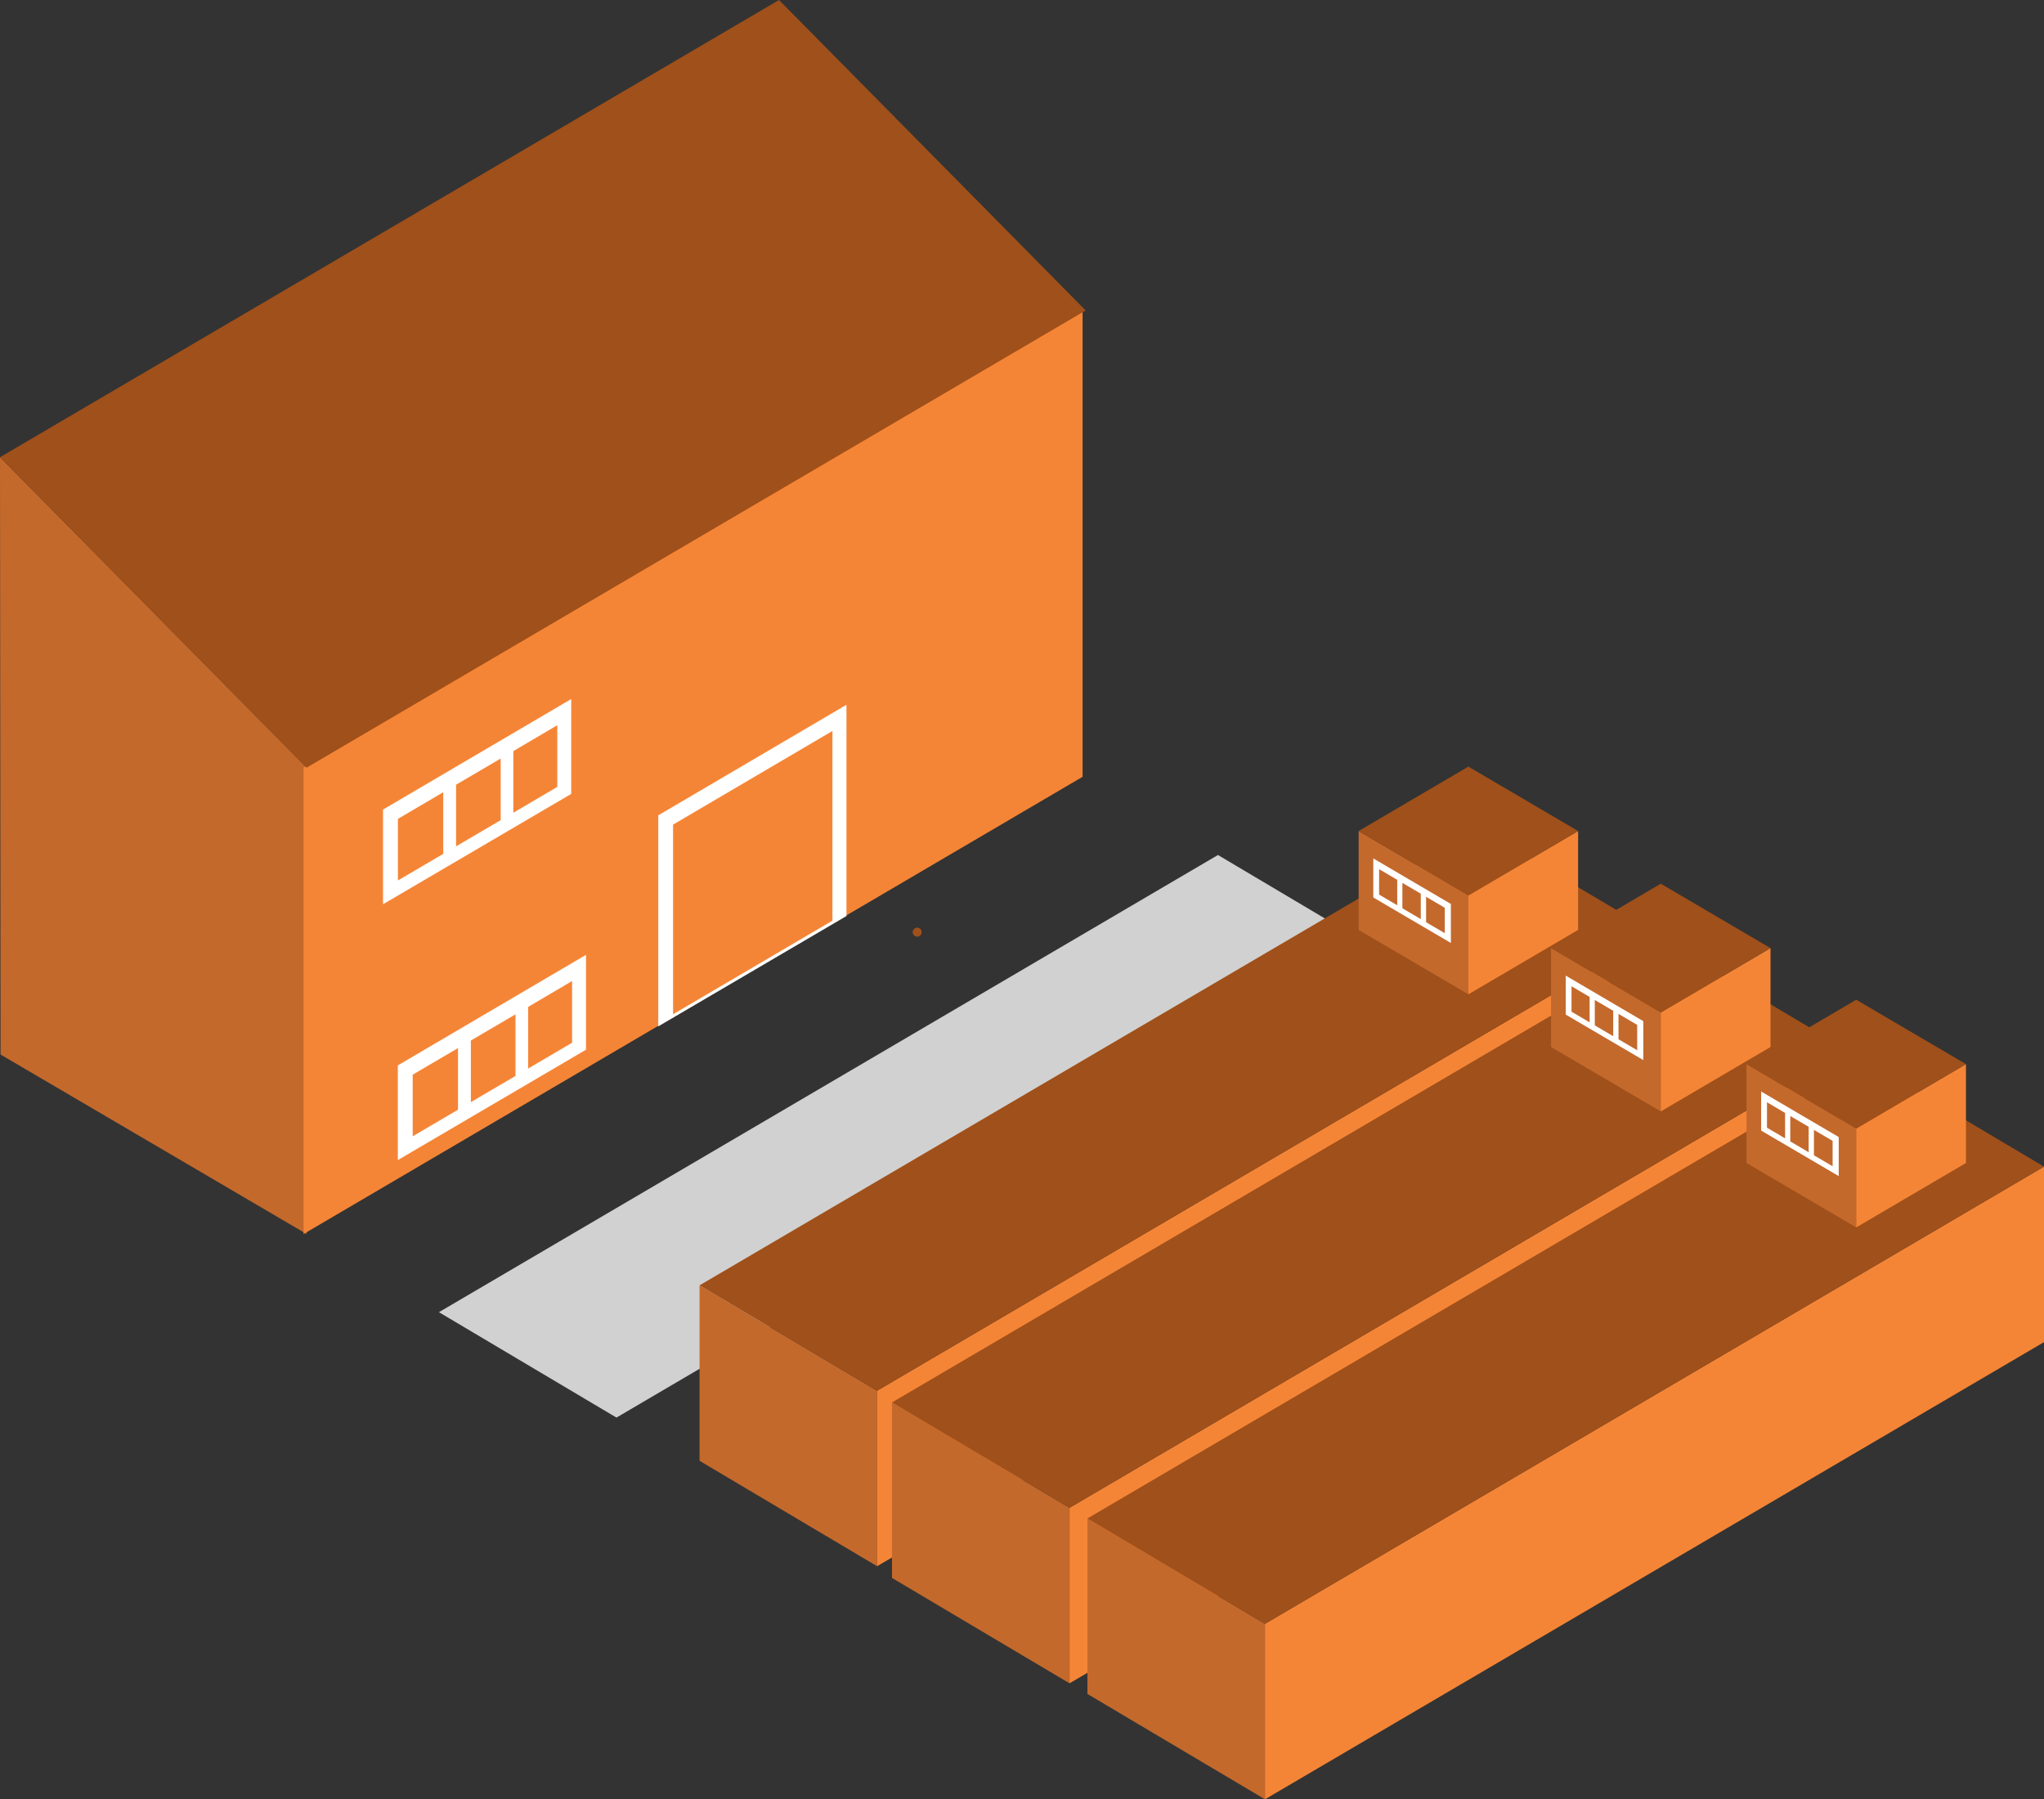 <svg xmlns="http://www.w3.org/2000/svg" viewBox="0 0 702.7 618.48">
    <rect x="0" y="0" width="702.7" height="618.48" fill="#333333" stroke="none"/>
    <defs>
        <style>.a{fill:#c4692c;}.b{fill:#f58536;}.c{fill:#a0501a;}.d{fill:#fff;}.e{fill:#d1d1d1;}</style>
    </defs>
    <title>Asset 30</title>
    <polygon class="a" points="105.41 424.17 0.2 362.48 0 157.16 105.41 263.85 105.41 424.17"/>
    <polygon class="b" points="104.36 424.17 372.18 267.01 372.18 106.69 104.36 263.85 104.36 424.17"/>
    <polygon class="c" points="267.82 0 0 157.16 105.41 263.87 373.24 106.71 267.82 0"/>
    <path class="c" d="M315.33,321.92a1.5,1.5,0,0,0,0-3,1.5,1.5,0,0,0,0,3Z"/>
    <path class="c" d="M315.33,321.92a1.5,1.5,0,0,0,0-3,1.5,1.5,0,0,0,0,3Z"/>
    <path class="d"
          d="M196.38,272.89l-64.7,37.93V278.28l64.7-38Zm-44-.57-15.58,9.15v21.18l15.58-9.15Zm19.75-11.59-15.34,9v21.18l15.34-9Zm19.46-11.45-15.11,8.9v21.18l15.11-8.88Z"/>
    <path class="d"
          d="M201.46,360.82l-64.69,37.94V366.21l64.69-38Zm-44-.56-15.58,9.14v21.18l15.58-9.14Zm19.76-11.6-15.34,9v21.18l15.34-9Zm19.46-11.45-15.11,8.9v21.18l15.11-8.87Z"/>
    <path class="d" d="M291,314.87l-64.7,37.93V280.26l64.7-38Zm-4.82,1.6V251.26l-54.79,32.19v65.18Z"/>
    <polygon class="e" points="418.72 293.89 150.9 451.04 211.93 487.27 479.75 330.11 418.72 293.89"/>
    <polygon class="a" points="301.53 538.36 240.5 502.13 240.5 441.81 301.53 478.04 301.53 538.36"/>
    <polygon class="b" points="301.53 538.36 569.36 381.2 569.36 320.88 301.53 478.04 301.53 538.36"/>
    <polygon class="c" points="508.32 284.66 240.5 441.81 301.53 478.04 569.36 320.88 508.32 284.66"/>
    <polygon class="a" points="504.81 341.78 467.08 319.64 467.08 285.65 504.81 307.79 504.81 341.78"/>
    <polygon class="b" points="504.81 341.78 542.53 319.64 542.53 285.65 504.81 307.79 504.81 341.78"/>
    <polygon class="c" points="504.81 263.51 467.08 285.65 504.81 307.79 542.53 285.65 504.81 263.51"/>
    <path class="d"
          d="M472.12,308.49l26.67,15.64V310.72l-26.67-15.65Zm18.15-.23,6.42,3.77v8.73L490.27,317Zm-8.15-4.78,6.33,3.71v8.73l-6.33-3.71Zm-8-4.72,6.23,3.67v8.73l-6.23-3.66Z"/>
    <polygon class="a" points="367.69 578.61 306.65 542.38 306.65 482.06 367.69 518.29 367.69 578.61"/>
    <polygon class="b" points="367.69 578.61 635.51 421.45 635.51 361.13 367.69 518.29 367.69 578.61"/>
    <polygon class="c" points="574.47 324.91 306.65 482.06 367.69 518.29 635.51 361.13 574.47 324.91"/>
    <polygon class="a" points="570.96 382.03 533.23 359.89 533.23 325.9 570.96 348.04 570.96 382.03"/>
    <polygon class="b" points="570.96 382.03 608.68 359.89 608.68 325.9 570.96 348.04 570.96 382.03"/>
    <polygon class="c" points="570.96 303.76 533.23 325.9 570.96 348.04 608.68 325.9 570.96 303.76"/>
    <path class="d"
          d="M538.27,348.74l26.67,15.64V351l-26.67-15.65Zm18.15-.23,6.42,3.77V361l-6.42-3.77Zm-8.15-4.78,6.33,3.71v8.73l-6.33-3.71Zm-8-4.72,6.22,3.67v8.73l-6.22-3.66Z"/>
    <polygon class="a" points="434.88 618.48 373.84 582.26 373.84 521.94 434.88 558.16 434.88 618.48"/>
    <polygon class="b" points="434.88 618.48 702.7 461.33 702.7 401.01 434.88 558.16 434.88 618.48"/>
    <polygon class="c" points="641.66 364.78 373.84 521.94 434.88 558.16 702.7 401.01 641.66 364.78"/>
    <polygon class="a" points="638.15 421.9 600.42 399.76 600.42 365.78 638.15 387.92 638.15 421.9"/>
    <polygon class="b" points="638.15 421.9 675.87 399.76 675.87 365.78 638.15 387.92 638.15 421.9"/>
    <polygon class="c" points="638.15 343.64 600.42 365.78 638.15 387.92 675.87 365.78 638.15 343.64"/>
    <path class="d"
          d="M605.46,388.62l26.67,15.64V390.84l-26.67-15.65Zm18.15-.23,6.42,3.76v8.73l-6.42-3.76Zm-8.14-4.78,6.32,3.71v8.73l-6.32-3.71Zm-8-4.72,6.22,3.67v8.73l-6.22-3.66Z"/>
</svg>